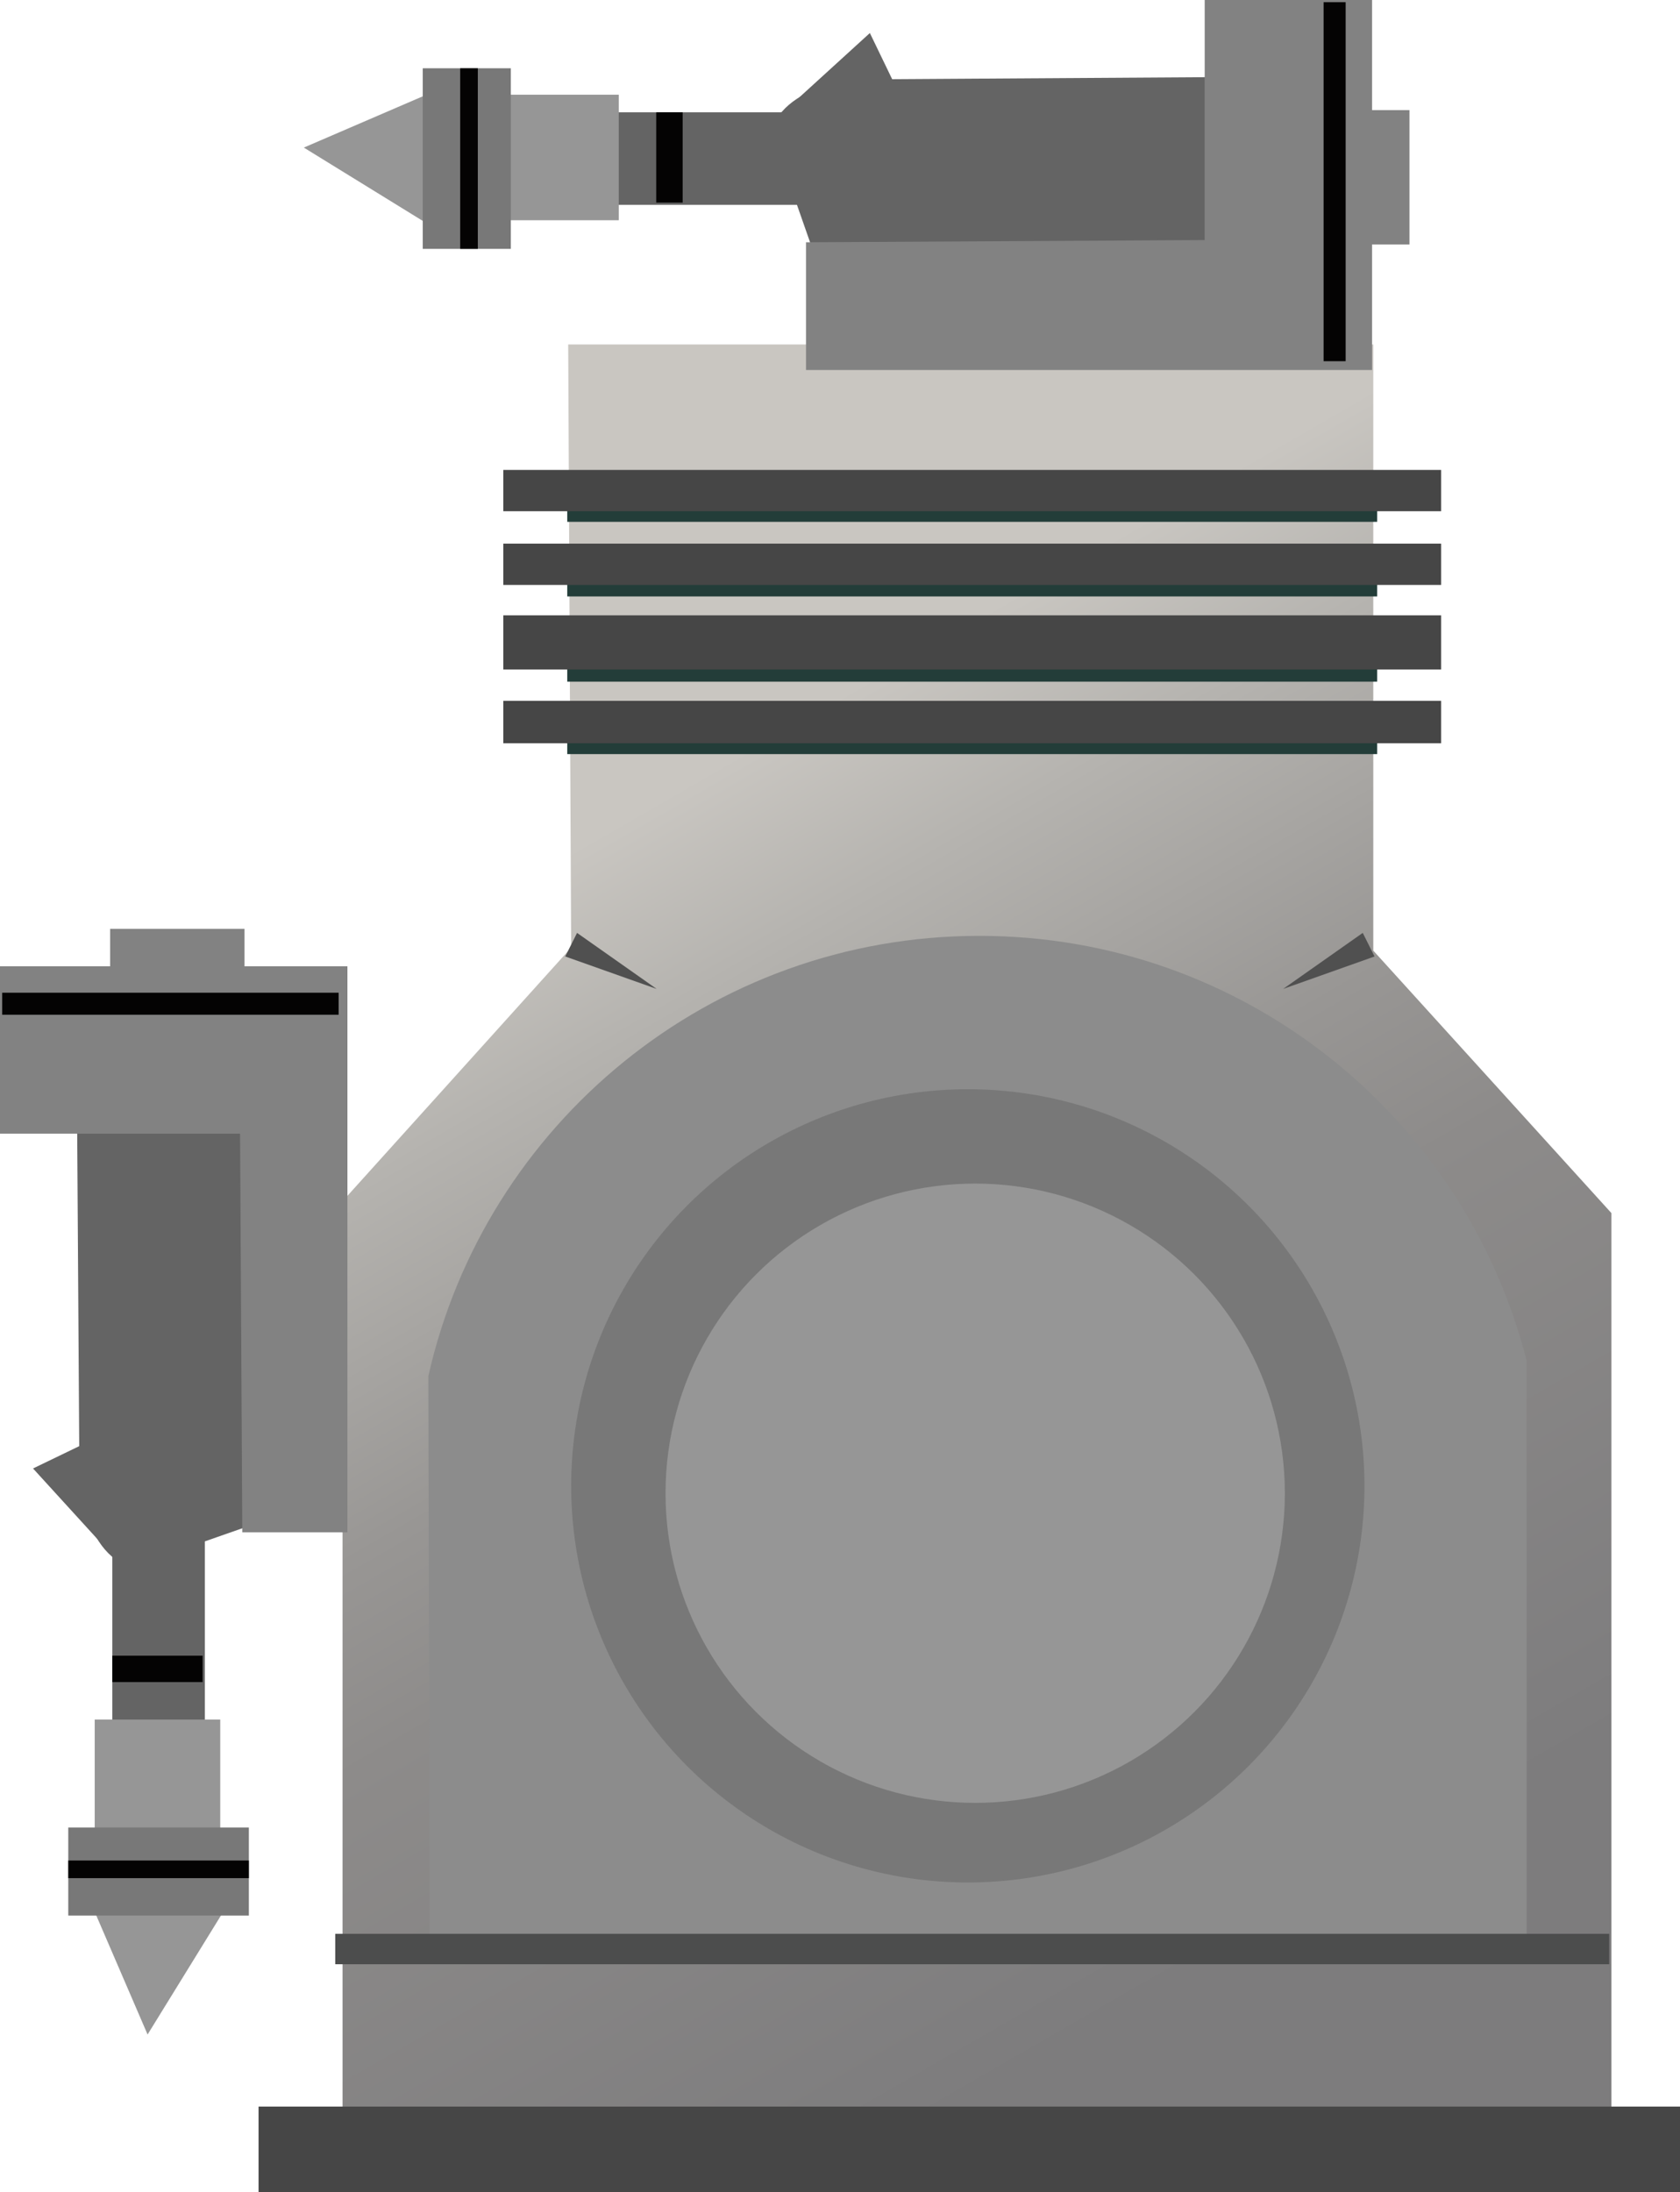 <?xml version="1.0" encoding="utf-8"?>
<!-- Generator: Adobe Illustrator 15.0.0, SVG Export Plug-In . SVG Version: 6.00 Build 0)  -->
<!DOCTYPE svg PUBLIC "-//W3C//DTD SVG 1.1 Tiny//EN" "http://www.w3.org/Graphics/SVG/1.1/DTD/svg11-tiny.dtd">
<svg version="1.1" baseProfile="tiny" id="_x32_8" xmlns="http://www.w3.org/2000/svg" xmlns:xlink="http://www.w3.org/1999/xlink"
	 x="0px" y="0px" width="76.6px" height="99.952px" viewBox="0 0 76.6 99.952" xml:space="preserve">
<g>
	<polygon fill="#969696" points="20.38,3.916 13.853,6.729 19.878,10.444 	"/>
	<polygon fill="#646464" points="36.348,5.322 36.247,4.619 39.662,1.506 41.068,4.418 	"/>
	<rect x="27.209" y="5.121" fill="#646464" width="12.955" height="4.218"/>
	<rect x="61.655" y="5.021" fill="#828282" width="2.611" height="6.126"/>
	<path fill="#646464" d="M55.73,3.515L40.063,3.615c0,0-3.917-0.201-4.921,2.31l2.109,6.025l18.88,0.302L55.73,3.515z"/>
	<linearGradient id="SVGID_1_" gradientUnits="userSpaceOnUse" x1="28.174" y1="37.523" x2="58.602" y2="90.308">
		<stop  offset="0" style="stop-color:#C9C6C1"/>
		<stop  offset="0.139" style="stop-color:#B5B3AF"/>
		<stop  offset="0.379" style="stop-color:#989694"/>
		<stop  offset="0.517" style="stop-color:#8D8B8A"/>
		<stop  offset="0.91" style="stop-color:#7F7E7F"/>
		<stop  offset="0.961" style="stop-color:#7D7C7D"/>
	</linearGradient>
	<polygon fill="url(#SVGID_1_)" points="73.471,55.311 62.615,43.344 62.615,15.707 25.907,15.707 26.042,43.209 15.618,54.773 
		15.618,97.305 73.471,97.305 	"/>
	<path fill="#8C8C8C" d="M69.607,62.043c-2.837-11.136-12.934-19.371-24.953-19.371c-12.271,0-22.538,8.583-25.123,20.073
		l0.058,26.26l50.019,0.549V62.043z"/>
	<circle fill="#787878" cx="44.128" cy="67.75" r="18.085"/>
	<circle fill="#969696" cx="44.464" cy="68.086" r="14.119"/>
	<g>
		<polygon fill="#505050" points="26.311,42.537 29.941,45.092 25.772,43.612 		"/>
		<polygon fill="#505050" points="62.135,42.537 58.504,45.092 62.673,43.612 		"/>
	</g>
	<rect x="25.864" y="21.815" fill="#233D39" width="36.929" height="1.979"/>
	<rect x="25.864" y="25.313" fill="#233D39" width="36.929" height="1.883"/>
	<rect x="25.864" y="29.006" fill="#233D39" width="36.929" height="2.076"/>
	<rect x="25.864" y="32.697" fill="#233D39" width="36.929" height="1.688"/>
	<rect x="22.949" y="24.788" fill="#464646" width="42.759" height="1.883"/>
	<rect x="22.949" y="28.057" fill="#464646" width="42.759" height="2.471"/>
	<rect x="22.949" y="31.956" fill="#464646" width="42.759" height="1.934"/>
	<rect x="15.285" y="88.175" fill="#4C4D4D" width="58.087" height="1.387"/>
	<rect x="11.789" y="96.053" fill="#464646" width="64.811" height="3.899"/>
	<polygon fill="#828282" points="62.56,0 54.928,0 54.928,10.946 36.75,11.047 36.75,16.871 62.56,16.871 	"/>
	<rect x="22.188" y="4.318" fill="#969696" width="6.025" height="5.724"/>
	<rect x="19.275" y="3.113" fill="#787878" width="4.017" height="8.234"/>
	<g>
		<rect x="60.35" y="0.1" fill="#040303" width="1.005" height="16.37"/>
		<rect x="29.921" y="5.121" fill="#040303" width="1.205" height="4.118"/>
		<rect x="20.982" y="3.113" fill="#040303" width="0.804" height="8.234"/>
	</g>
	<polygon fill="#969696" points="3.916,86.239 6.729,92.767 10.444,86.741 	"/>
	<polygon fill="#646464" points="5.322,70.271 4.619,70.372 1.506,66.957 4.418,65.551 	"/>
	<rect x="5.121" y="66.455" fill="#646464" width="4.218" height="12.955"/>
	<rect x="5.021" y="42.353" fill="#828282" width="6.126" height="2.611"/>
	<path fill="#646464" d="M3.515,50.889l0.101,15.667c0,0-0.201,3.917,2.31,4.921l6.025-2.109l0.302-18.88L3.515,50.889z"/>
	<polygon fill="#828282" points="0,44.06 0,51.691 10.946,51.691 11.047,69.869 15.841,69.869 15.841,44.06 	"/>
	<rect x="4.318" y="78.406" fill="#969696" width="5.724" height="6.025"/>
	<rect x="3.113" y="83.327" fill="#787878" width="8.234" height="4.017"/>
	<g>
		<rect x="0.1" y="45.265" fill="#040303" width="15.34" height="1.005"/>
		<rect x="5.121" y="75.493" fill="#040303" width="4.118" height="1.205"/>
		<rect x="3.113" y="84.833" fill="#040303" width="8.234" height="0.804"/>
	</g>
	<rect x="22.949" y="21.427" fill="#464646" width="42.759" height="1.883"/>
</g>
</svg>
